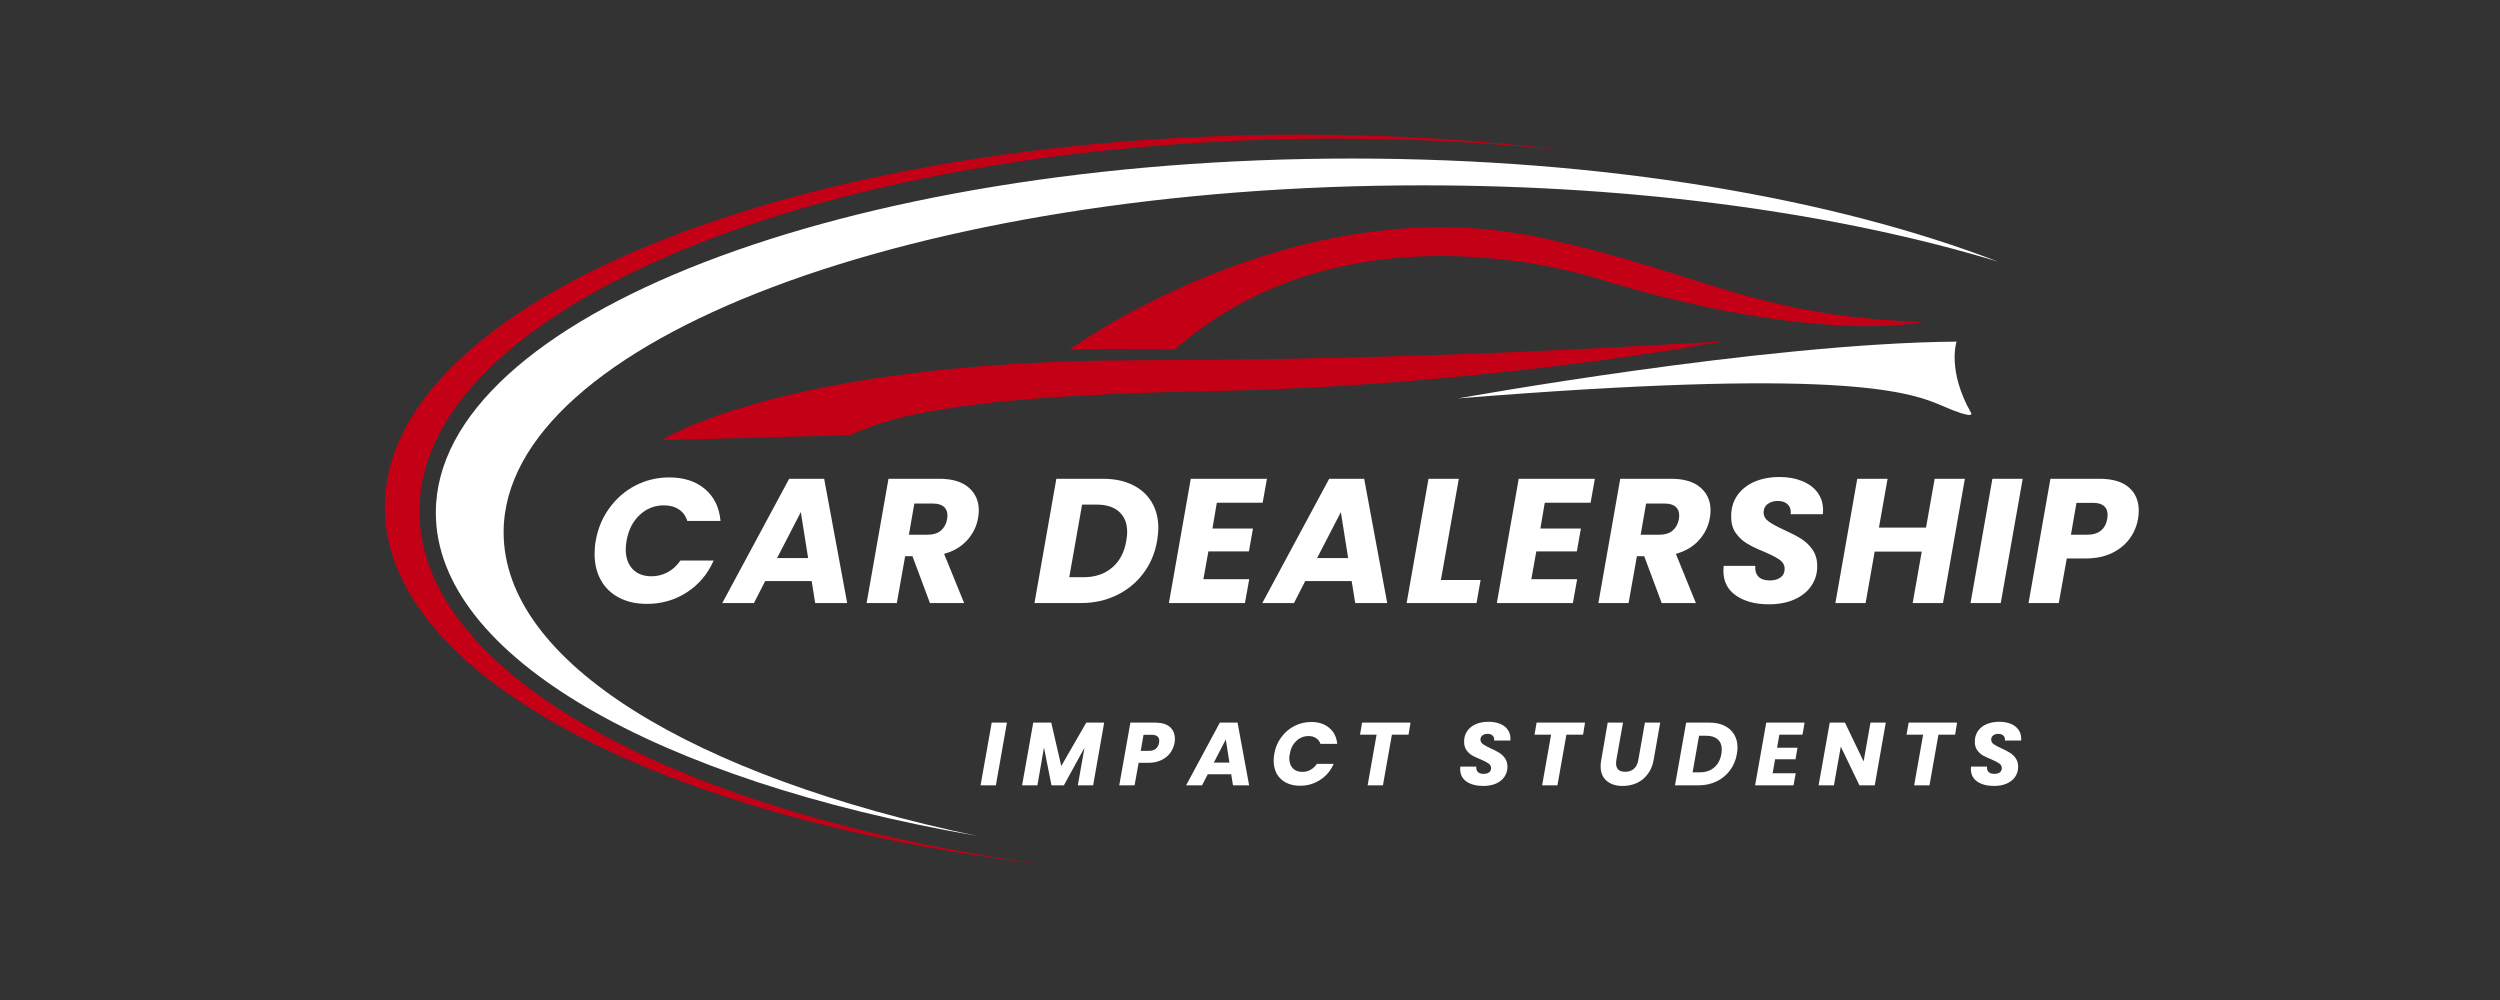 <svg xmlns="http://www.w3.org/2000/svg" xmlns:xlink="http://www.w3.org/1999/xlink" width="500" zoomAndPan="magnify" viewBox="0 0 375 150" height="200" preserveAspectRatio="xMidYMid meet" version="1.2"><rect x="0" y="0" width="375" height="150" fill="#333333" stroke="none"/><defs><clipPath id="426be2bc16"><path d="M 57.469 20.176 L 236 20.176 L 236 129.676 L 57.469 129.676 Z M 57.469 20.176 "/></clipPath><clipPath id="bd93b2e843"><path d="M 65 23 L 299.66 23 L 299.66 126 L 65 126 Z M 65 23 "/></clipPath></defs><g id="11778158fc"><path style=" stroke:none;fill-rule:nonzero;fill:#ffffff;fill-opacity:1;" d="M 293.484 51.242 C 293.484 51.242 292.023 55.543 295.672 61.957 C 295.672 61.957 296.406 63.094 291.207 60.82 C 286.016 58.547 274.973 55.219 218.719 59.762 C 218.719 59.766 264.422 51.484 293.484 51.242 Z M 293.484 51.242 "/><path style=" stroke:none;fill-rule:nonzero;fill:#c30015;fill-opacity:1;" d="M 258.254 51.242 C 258.254 51.242 222.574 57.938 181.48 58.668 C 140.383 59.398 132.43 63.172 127.477 65.281 L 99.227 66.016 C 99.227 66.016 117.664 54.18 170.215 54.039 C 216.934 53.922 245.102 51.848 258.254 51.242 Z M 258.254 51.242 "/><path style=" stroke:none;fill-rule:nonzero;fill:#c30015;fill-opacity:1;" d="M 288.328 48.316 C 288.328 48.316 273.23 51.727 241.449 42.352 C 241.449 42.352 203.336 28.594 176.184 52.457 C 176.184 52.457 166.504 52.215 160.414 52.457 C 160.414 52.457 194.305 27.707 231.16 35.656 C 255.25 40.852 262.547 47.301 288.328 48.316 Z M 288.328 48.316 "/><g clip-rule="nonzero" clip-path="url(#426be2bc16)"><path style=" stroke:none;fill-rule:nonzero;fill:#c30015;fill-opacity:1;" d="M 195.129 20.191 C 209.316 20.191 223.004 21.066 235.883 22.688 C 224.543 21.457 212.629 20.801 200.336 20.801 C 124.445 20.801 62.922 45.82 62.922 76.688 C 62.922 101.289 102 122.176 156.281 129.645 C 99.309 122.832 57.719 101.414 57.719 76.051 C 57.719 45.199 119.238 20.191 195.129 20.191 Z M 195.129 20.191 "/></g><g clip-rule="nonzero" clip-path="url(#bd93b2e843)"><path style=" stroke:none;fill-rule:nonzero;fill:#ffffff;fill-opacity:1;" d="M 202.789 23.781 C 240.617 23.781 274.871 29.691 299.723 39.254 C 276.098 32.086 246.09 27.801 213.43 27.801 C 137.277 27.801 75.543 51.105 75.543 79.855 C 75.543 99.43 104.16 116.477 146.461 125.367 C 98.66 117.051 65.375 98.48 65.375 76.902 C 65.379 47.566 126.898 23.781 202.789 23.781 Z M 202.789 23.781 "/></g><g style="fill:#ffffff;fill-opacity:1;"><g transform="translate(88.173, 90.457)"><path style="stroke:none" d="M 1.188 -9.344 C 1.508 -11.188 2.195 -12.828 3.25 -14.266 C 4.301 -15.711 5.602 -16.836 7.156 -17.641 C 8.719 -18.441 10.406 -18.844 12.219 -18.844 C 14.426 -18.844 16.211 -18.258 17.578 -17.094 C 18.953 -15.926 19.727 -14.332 19.906 -12.312 L 14.922 -12.312 C 14.691 -13.07 14.27 -13.648 13.656 -14.047 C 13.051 -14.453 12.305 -14.656 11.422 -14.656 C 10.016 -14.656 8.797 -14.172 7.766 -13.203 C 6.742 -12.242 6.094 -10.957 5.812 -9.344 C 5.727 -8.844 5.688 -8.41 5.688 -8.047 C 5.688 -6.805 6.031 -5.82 6.719 -5.094 C 7.406 -4.375 8.352 -4.016 9.562 -4.016 C 10.426 -4.016 11.234 -4.219 11.984 -4.625 C 12.734 -5.031 13.367 -5.613 13.891 -6.375 L 18.875 -6.375 C 17.988 -4.352 16.648 -2.766 14.859 -1.609 C 13.078 -0.453 11.078 0.125 8.859 0.125 C 7.273 0.125 5.891 -0.18 4.703 -0.797 C 3.516 -1.41 2.602 -2.285 1.969 -3.422 C 1.332 -4.555 1.016 -5.875 1.016 -7.375 C 1.016 -8.051 1.07 -8.707 1.188 -9.344 Z M 1.188 -9.344 "/></g></g><g style="fill:#ffffff;fill-opacity:1;"><g transform="translate(109.265, 90.457)"><path style="stroke:none" d="M 12.484 -3.297 L 5.516 -3.297 L 3.828 0 L -0.922 0 L 9.109 -18.641 L 14.359 -18.641 L 17.812 0 L 13.016 0 Z M 11.953 -6.75 L 10.859 -13.641 L 7.297 -6.75 Z M 11.953 -6.75 "/></g></g><g style="fill:#ffffff;fill-opacity:1;"><g transform="translate(129.695, 90.457)"><path style="stroke:none" d="M 11.203 -18.641 C 13.129 -18.641 14.598 -18.203 15.609 -17.328 C 16.617 -16.453 17.125 -15.312 17.125 -13.906 C 17.125 -13.5 17.086 -13.117 17.016 -12.766 C 16.805 -11.523 16.266 -10.414 15.391 -9.438 C 14.523 -8.469 13.367 -7.781 11.922 -7.375 L 14.922 0 L 9.797 0 L 7.172 -7.031 L 6.078 -7.031 L 4.828 0 L 0.297 0 L 3.578 -18.641 Z M 12.375 -12.578 C 12.406 -12.867 12.422 -13.055 12.422 -13.141 C 12.422 -13.703 12.238 -14.141 11.875 -14.453 C 11.508 -14.766 10.977 -14.922 10.281 -14.922 L 7.453 -14.922 L 6.641 -10.25 L 9.453 -10.25 C 10.285 -10.25 10.941 -10.453 11.422 -10.859 C 11.91 -11.266 12.227 -11.836 12.375 -12.578 Z M 12.375 -12.578 "/></g></g><g style="fill:#ffffff;fill-opacity:1;"><g transform="translate(147.87, 90.457)"><path style="stroke:none" d=""/></g></g><g style="fill:#ffffff;fill-opacity:1;"><g transform="translate(154.874, 90.457)"><path style="stroke:none" d="M 10.562 -18.641 C 12.281 -18.641 13.766 -18.332 15.016 -17.719 C 16.266 -17.102 17.219 -16.242 17.875 -15.141 C 18.539 -14.035 18.875 -12.738 18.875 -11.25 C 18.875 -10.738 18.812 -10.094 18.688 -9.312 C 18.375 -7.488 17.688 -5.867 16.625 -4.453 C 15.57 -3.047 14.234 -1.953 12.609 -1.172 C 10.992 -0.391 9.219 0 7.281 0 L 0.297 0 L 3.578 -18.641 Z M 7.672 -3.875 C 9.391 -3.875 10.812 -4.352 11.938 -5.312 C 13.07 -6.27 13.781 -7.602 14.062 -9.312 C 14.156 -9.844 14.203 -10.285 14.203 -10.641 C 14.203 -11.953 13.801 -12.969 13 -13.688 C 12.207 -14.406 11.078 -14.766 9.609 -14.766 L 7.438 -14.766 L 5.516 -3.875 Z M 7.672 -3.875 "/></g></g><g style="fill:#ffffff;fill-opacity:1;"><g transform="translate(175.039, 90.457)"><path style="stroke:none" d="M 7.484 -15.047 L 6.828 -11.172 L 12.906 -11.172 L 12.297 -7.75 L 6.219 -7.75 L 5.469 -3.578 L 12.344 -3.578 L 11.703 0 L 0.297 0 L 3.578 -18.641 L 15 -18.641 L 14.359 -15.047 Z M 7.484 -15.047 "/></g></g><g style="fill:#ffffff;fill-opacity:1;"><g transform="translate(190.268, 90.457)"><path style="stroke:none" d="M 12.484 -3.297 L 5.516 -3.297 L 3.828 0 L -0.922 0 L 9.109 -18.641 L 14.359 -18.641 L 17.812 0 L 13.016 0 Z M 11.953 -6.75 L 10.859 -13.641 L 7.297 -6.75 Z M 11.953 -6.75 "/></g></g><g style="fill:#ffffff;fill-opacity:1;"><g transform="translate(210.698, 90.457)"><path style="stroke:none" d="M 5.438 -3.453 L 11.391 -3.453 L 10.781 0 L 0.297 0 L 3.578 -18.641 L 8.125 -18.641 Z M 5.438 -3.453 "/></g></g><g style="fill:#ffffff;fill-opacity:1;"><g transform="translate(224.229, 90.457)"><path style="stroke:none" d="M 7.484 -15.047 L 6.828 -11.172 L 12.906 -11.172 L 12.297 -7.75 L 6.219 -7.75 L 5.469 -3.578 L 12.344 -3.578 L 11.703 0 L 0.297 0 L 3.578 -18.641 L 15 -18.641 L 14.359 -15.047 Z M 7.484 -15.047 "/></g></g><g style="fill:#ffffff;fill-opacity:1;"><g transform="translate(239.459, 90.457)"><path style="stroke:none" d="M 11.203 -18.641 C 13.129 -18.641 14.598 -18.203 15.609 -17.328 C 16.617 -16.453 17.125 -15.312 17.125 -13.906 C 17.125 -13.5 17.086 -13.117 17.016 -12.766 C 16.805 -11.523 16.266 -10.414 15.391 -9.438 C 14.523 -8.469 13.367 -7.781 11.922 -7.375 L 14.922 0 L 9.797 0 L 7.172 -7.031 L 6.078 -7.031 L 4.828 0 L 0.297 0 L 3.578 -18.641 Z M 12.375 -12.578 C 12.406 -12.867 12.422 -13.055 12.422 -13.141 C 12.422 -13.703 12.238 -14.141 11.875 -14.453 C 11.508 -14.766 10.977 -14.922 10.281 -14.922 L 7.453 -14.922 L 6.641 -10.25 L 9.453 -10.25 C 10.285 -10.25 10.941 -10.453 11.422 -10.859 C 11.91 -11.266 12.227 -11.836 12.375 -12.578 Z M 12.375 -12.578 "/></g></g><g style="fill:#ffffff;fill-opacity:1;"><g transform="translate(257.633, 90.457)"><path style="stroke:none" d="M 7.703 0.188 C 5.68 0.188 4.035 -0.25 2.766 -1.125 C 1.504 -2 0.875 -3.242 0.875 -4.859 C 0.875 -5.016 0.891 -5.254 0.922 -5.578 L 5.656 -5.578 C 5.602 -4.898 5.758 -4.363 6.125 -3.969 C 6.5 -3.582 7.066 -3.391 7.828 -3.391 C 8.516 -3.391 9.055 -3.539 9.453 -3.844 C 9.859 -4.145 10.062 -4.57 10.062 -5.125 C 10.062 -5.688 9.805 -6.145 9.297 -6.5 C 8.797 -6.852 8.016 -7.254 6.953 -7.703 C 5.93 -8.117 5.098 -8.52 4.453 -8.906 C 3.805 -9.289 3.242 -9.805 2.766 -10.453 C 2.285 -11.109 2.047 -11.93 2.047 -12.922 C 2.023 -14.148 2.32 -15.211 2.938 -16.109 C 3.562 -17.016 4.422 -17.707 5.516 -18.188 C 6.617 -18.664 7.879 -18.906 9.297 -18.906 C 10.566 -18.906 11.695 -18.703 12.688 -18.297 C 13.676 -17.898 14.445 -17.328 15 -16.578 C 15.551 -15.828 15.828 -14.938 15.828 -13.906 C 15.828 -13.645 15.816 -13.453 15.797 -13.328 L 10.969 -13.328 C 10.977 -13.398 10.984 -13.504 10.984 -13.641 C 10.984 -14.141 10.812 -14.539 10.469 -14.844 C 10.125 -15.156 9.648 -15.312 9.047 -15.312 C 8.41 -15.312 7.895 -15.156 7.5 -14.844 C 7.102 -14.539 6.906 -14.125 6.906 -13.594 C 6.906 -13.062 7.148 -12.613 7.641 -12.25 C 8.141 -11.883 8.91 -11.461 9.953 -10.984 C 10.992 -10.516 11.848 -10.07 12.516 -9.656 C 13.18 -9.25 13.754 -8.707 14.234 -8.031 C 14.711 -7.352 14.953 -6.516 14.953 -5.516 C 14.953 -4.422 14.656 -3.441 14.062 -2.578 C 13.477 -1.711 12.641 -1.035 11.547 -0.547 C 10.453 -0.055 9.172 0.188 7.703 0.188 Z M 7.703 0.188 "/></g></g><g style="fill:#ffffff;fill-opacity:1;"><g transform="translate(275.012, 90.457)"><path style="stroke:none" d="M 19.719 -18.641 L 16.438 0 L 11.891 0 L 13.25 -7.719 L 6.188 -7.719 L 4.828 0 L 0.297 0 L 3.578 -18.641 L 8.125 -18.641 L 6.828 -11.312 L 13.891 -11.312 L 15.188 -18.641 Z M 19.719 -18.641 "/></g></g><g style="fill:#ffffff;fill-opacity:1;"><g transform="translate(295.282, 90.457)"><path style="stroke:none" d="M 8.125 -18.641 L 4.828 0 L 0.297 0 L 3.578 -18.641 Z M 8.125 -18.641 "/></g></g><g style="fill:#ffffff;fill-opacity:1;"><g transform="translate(303.985, 90.457)"><path style="stroke:none" d="M 16.719 -12.641 C 16.539 -11.555 16.125 -10.566 15.469 -9.672 C 14.82 -8.773 13.938 -8.051 12.812 -7.5 C 11.688 -6.957 10.363 -6.688 8.844 -6.688 L 6.031 -6.688 L 4.828 0 L 0.297 0 L 3.578 -18.641 L 10.938 -18.641 C 12.883 -18.641 14.352 -18.207 15.344 -17.344 C 16.332 -16.488 16.828 -15.328 16.828 -13.859 C 16.828 -13.41 16.789 -13.004 16.719 -12.641 Z M 9.109 -10.25 C 10.805 -10.25 11.805 -11.047 12.109 -12.641 C 12.141 -12.922 12.156 -13.125 12.156 -13.25 C 12.156 -13.812 11.973 -14.25 11.609 -14.562 C 11.242 -14.875 10.691 -15.031 9.953 -15.031 L 7.484 -15.031 L 6.656 -10.25 Z M 9.109 -10.25 "/></g></g><g style="fill:#ffffff;fill-opacity:1;"><g transform="translate(146.945, 117.798)"><path style="stroke:none" d="M 4.094 -9.406 L 2.438 0 L 0.141 0 L 1.812 -9.406 Z M 4.094 -9.406 "/></g></g><g style="fill:#ffffff;fill-opacity:1;"><g transform="translate(153.174, 117.798)"><path style="stroke:none" d="M 12.453 -9.406 L 10.797 0 L 8.5 0 L 9.5 -5.641 L 6.406 0 L 4.547 0 L 3.422 -5.672 L 2.438 0 L 0.141 0 L 1.812 -9.406 L 4.516 -9.406 L 6.016 -2.891 L 9.766 -9.406 Z M 12.453 -9.406 "/></g></g><g style="fill:#ffffff;fill-opacity:1;"><g transform="translate(167.748, 117.798)"><path style="stroke:none" d="M 8.438 -6.375 C 8.344 -5.832 8.129 -5.332 7.797 -4.875 C 7.473 -4.426 7.023 -4.062 6.453 -3.781 C 5.891 -3.508 5.223 -3.375 4.453 -3.375 L 3.047 -3.375 L 2.438 0 L 0.141 0 L 1.812 -9.406 L 5.516 -9.406 C 6.492 -9.406 7.234 -9.188 7.734 -8.75 C 8.234 -8.312 8.484 -7.723 8.484 -6.984 C 8.484 -6.766 8.469 -6.562 8.438 -6.375 Z M 4.594 -5.172 C 5.445 -5.172 5.953 -5.57 6.109 -6.375 C 6.129 -6.52 6.141 -6.625 6.141 -6.688 C 6.141 -6.969 6.047 -7.188 5.859 -7.344 C 5.672 -7.5 5.391 -7.578 5.016 -7.578 L 3.781 -7.578 L 3.359 -5.172 Z M 4.594 -5.172 "/></g></g><g style="fill:#ffffff;fill-opacity:1;"><g transform="translate(178.384, 117.798)"><path style="stroke:none" d="M 6.297 -1.656 L 2.781 -1.656 L 1.922 0 L -0.469 0 L 4.594 -9.406 L 7.25 -9.406 L 8.984 0 L 6.562 0 Z M 6.031 -3.406 L 5.484 -6.875 L 3.688 -3.406 Z M 6.031 -3.406 "/></g></g><g style="fill:#ffffff;fill-opacity:1;"><g transform="translate(190.534, 117.798)"><path style="stroke:none" d="M 0.609 -4.719 C 0.766 -5.645 1.109 -6.469 1.641 -7.188 C 2.172 -7.914 2.828 -8.484 3.609 -8.891 C 4.398 -9.297 5.25 -9.5 6.156 -9.5 C 7.27 -9.5 8.172 -9.203 8.859 -8.609 C 9.555 -8.023 9.953 -7.227 10.047 -6.219 L 7.531 -6.219 C 7.406 -6.594 7.188 -6.879 6.875 -7.078 C 6.57 -7.285 6.203 -7.391 5.766 -7.391 C 5.055 -7.391 4.441 -7.145 3.922 -6.656 C 3.398 -6.176 3.07 -5.531 2.938 -4.719 C 2.883 -4.469 2.859 -4.25 2.859 -4.062 C 2.859 -3.438 3.031 -2.938 3.375 -2.562 C 3.727 -2.195 4.211 -2.016 4.828 -2.016 C 5.266 -2.016 5.672 -2.117 6.047 -2.328 C 6.422 -2.535 6.738 -2.832 7 -3.219 L 9.516 -3.219 C 9.066 -2.195 8.391 -1.395 7.484 -0.812 C 6.586 -0.227 5.582 0.062 4.469 0.062 C 3.664 0.062 2.961 -0.094 2.359 -0.406 C 1.766 -0.719 1.305 -1.156 0.984 -1.719 C 0.672 -2.289 0.516 -2.957 0.516 -3.719 C 0.516 -4.062 0.547 -4.395 0.609 -4.719 Z M 0.609 -4.719 "/></g></g><g style="fill:#ffffff;fill-opacity:1;"><g transform="translate(203.018, 117.798)"><path style="stroke:none" d="M 8.562 -9.406 L 8.266 -7.594 L 5.766 -7.594 L 4.422 0 L 2.125 0 L 3.469 -7.594 L 0.984 -7.594 L 1.297 -9.406 Z M 8.562 -9.406 "/></g></g><g style="fill:#ffffff;fill-opacity:1;"><g transform="translate(213.213, 117.798)"><path style="stroke:none" d=""/></g></g><g style="fill:#ffffff;fill-opacity:1;"><g transform="translate(218.585, 117.798)"><path style="stroke:none" d="M 3.891 0.094 C 2.867 0.094 2.035 -0.125 1.391 -0.562 C 0.754 -1.008 0.438 -1.641 0.438 -2.453 C 0.438 -2.535 0.445 -2.656 0.469 -2.812 L 2.859 -2.812 C 2.828 -2.469 2.906 -2.195 3.094 -2 C 3.281 -1.812 3.566 -1.719 3.953 -1.719 C 4.297 -1.719 4.566 -1.789 4.766 -1.938 C 4.973 -2.094 5.078 -2.305 5.078 -2.578 C 5.078 -2.867 4.945 -3.102 4.688 -3.281 C 4.438 -3.457 4.047 -3.66 3.516 -3.891 C 2.992 -4.098 2.566 -4.297 2.234 -4.484 C 1.91 -4.68 1.629 -4.941 1.391 -5.266 C 1.148 -5.598 1.031 -6.016 1.031 -6.516 C 1.02 -7.129 1.172 -7.664 1.484 -8.125 C 1.797 -8.582 2.227 -8.93 2.781 -9.172 C 3.332 -9.41 3.969 -9.531 4.688 -9.531 C 5.332 -9.531 5.906 -9.43 6.406 -9.234 C 6.906 -9.035 7.289 -8.742 7.562 -8.359 C 7.844 -7.984 7.984 -7.535 7.984 -7.016 C 7.984 -6.879 7.977 -6.781 7.969 -6.719 L 5.531 -6.719 C 5.539 -6.758 5.547 -6.812 5.547 -6.875 C 5.547 -7.125 5.457 -7.328 5.281 -7.484 C 5.102 -7.641 4.863 -7.719 4.562 -7.719 C 4.238 -7.719 3.977 -7.641 3.781 -7.484 C 3.582 -7.328 3.484 -7.117 3.484 -6.859 C 3.484 -6.586 3.609 -6.359 3.859 -6.172 C 4.109 -5.992 4.492 -5.785 5.016 -5.547 C 5.547 -5.305 5.977 -5.082 6.312 -4.875 C 6.645 -4.664 6.93 -4.391 7.172 -4.047 C 7.41 -3.703 7.531 -3.281 7.531 -2.781 C 7.531 -2.227 7.383 -1.734 7.094 -1.297 C 6.801 -0.859 6.379 -0.516 5.828 -0.266 C 5.273 -0.023 4.629 0.094 3.891 0.094 Z M 3.891 0.094 "/></g></g><g style="fill:#ffffff;fill-opacity:1;"><g transform="translate(229.194, 117.798)"><path style="stroke:none" d="M 8.562 -9.406 L 8.266 -7.594 L 5.766 -7.594 L 4.422 0 L 2.125 0 L 3.469 -7.594 L 0.984 -7.594 L 1.297 -9.406 Z M 8.562 -9.406 "/></g></g><g style="fill:#ffffff;fill-opacity:1;"><g transform="translate(239.389, 117.798)"><path style="stroke:none" d="M 4.062 -9.406 L 3.062 -3.797 C 3.031 -3.555 3.016 -3.395 3.016 -3.312 C 3.016 -2.895 3.129 -2.578 3.359 -2.359 C 3.586 -2.141 3.93 -2.031 4.391 -2.031 C 4.93 -2.031 5.367 -2.18 5.703 -2.484 C 6.047 -2.797 6.266 -3.234 6.359 -3.797 L 7.344 -9.406 L 9.641 -9.406 L 8.656 -3.797 C 8.5 -2.941 8.191 -2.223 7.734 -1.641 C 7.285 -1.055 6.738 -0.617 6.094 -0.328 C 5.445 -0.047 4.742 0.094 3.984 0.094 C 3.004 0.094 2.211 -0.16 1.609 -0.672 C 1.004 -1.18 0.703 -1.914 0.703 -2.875 C 0.703 -3.164 0.734 -3.473 0.797 -3.797 L 1.766 -9.406 Z M 4.062 -9.406 "/></g></g><g style="fill:#ffffff;fill-opacity:1;"><g transform="translate(251.11, 117.798)"><path style="stroke:none" d="M 5.328 -9.406 C 6.191 -9.406 6.938 -9.25 7.562 -8.938 C 8.195 -8.625 8.68 -8.188 9.016 -7.625 C 9.348 -7.07 9.516 -6.422 9.516 -5.672 C 9.516 -5.422 9.484 -5.098 9.422 -4.703 C 9.266 -3.785 8.922 -2.969 8.391 -2.25 C 7.859 -1.531 7.18 -0.973 6.359 -0.578 C 5.547 -0.191 4.648 0 3.672 0 L 0.141 0 L 1.812 -9.406 Z M 3.875 -1.953 C 4.738 -1.953 5.453 -2.191 6.016 -2.672 C 6.586 -3.16 6.945 -3.836 7.094 -4.703 C 7.133 -4.973 7.156 -5.195 7.156 -5.375 C 7.156 -6.031 6.953 -6.535 6.547 -6.891 C 6.148 -7.254 5.582 -7.438 4.844 -7.438 L 3.75 -7.438 L 2.781 -1.953 Z M 3.875 -1.953 "/></g></g><g style="fill:#ffffff;fill-opacity:1;"><g transform="translate(263.125, 117.798)"><path style="stroke:none" d="M 3.781 -7.594 L 3.438 -5.641 L 6.5 -5.641 L 6.203 -3.906 L 3.141 -3.906 L 2.766 -1.812 L 6.234 -1.812 L 5.906 0 L 0.141 0 L 1.812 -9.406 L 7.562 -9.406 L 7.25 -7.594 Z M 3.781 -7.594 "/></g></g><g style="fill:#ffffff;fill-opacity:1;"><g transform="translate(272.65, 117.798)"><path style="stroke:none" d="M 8.562 0 L 6.266 0 L 3.469 -5.797 L 2.438 0 L 0.141 0 L 1.812 -9.406 L 4.094 -9.406 L 6.891 -3.578 L 7.922 -9.406 L 10.219 -9.406 Z M 8.562 0 "/></g></g><g style="fill:#ffffff;fill-opacity:1;"><g transform="translate(285, 117.798)"><path style="stroke:none" d="M 8.562 -9.406 L 8.266 -7.594 L 5.766 -7.594 L 4.422 0 L 2.125 0 L 3.469 -7.594 L 0.984 -7.594 L 1.297 -9.406 Z M 8.562 -9.406 "/></g></g><g style="fill:#ffffff;fill-opacity:1;"><g transform="translate(295.194, 117.798)"><path style="stroke:none" d="M 3.891 0.094 C 2.867 0.094 2.035 -0.125 1.391 -0.562 C 0.754 -1.008 0.438 -1.641 0.438 -2.453 C 0.438 -2.535 0.445 -2.656 0.469 -2.812 L 2.859 -2.812 C 2.828 -2.469 2.906 -2.195 3.094 -2 C 3.281 -1.812 3.566 -1.719 3.953 -1.719 C 4.297 -1.719 4.566 -1.789 4.766 -1.938 C 4.973 -2.094 5.078 -2.305 5.078 -2.578 C 5.078 -2.867 4.945 -3.102 4.688 -3.281 C 4.438 -3.457 4.047 -3.66 3.516 -3.891 C 2.992 -4.098 2.566 -4.297 2.234 -4.484 C 1.91 -4.68 1.629 -4.941 1.391 -5.266 C 1.148 -5.598 1.031 -6.016 1.031 -6.516 C 1.02 -7.129 1.172 -7.664 1.484 -8.125 C 1.797 -8.582 2.227 -8.93 2.781 -9.172 C 3.332 -9.41 3.969 -9.531 4.688 -9.531 C 5.332 -9.531 5.906 -9.43 6.406 -9.234 C 6.906 -9.035 7.289 -8.742 7.562 -8.359 C 7.844 -7.984 7.984 -7.535 7.984 -7.016 C 7.984 -6.879 7.977 -6.781 7.969 -6.719 L 5.531 -6.719 C 5.539 -6.758 5.547 -6.812 5.547 -6.875 C 5.547 -7.125 5.457 -7.328 5.281 -7.484 C 5.102 -7.641 4.863 -7.719 4.562 -7.719 C 4.238 -7.719 3.977 -7.641 3.781 -7.484 C 3.582 -7.328 3.484 -7.117 3.484 -6.859 C 3.484 -6.586 3.609 -6.359 3.859 -6.172 C 4.109 -5.992 4.492 -5.785 5.016 -5.547 C 5.547 -5.305 5.977 -5.082 6.312 -4.875 C 6.645 -4.664 6.93 -4.391 7.172 -4.047 C 7.41 -3.703 7.531 -3.281 7.531 -2.781 C 7.531 -2.227 7.383 -1.734 7.094 -1.297 C 6.801 -0.859 6.379 -0.516 5.828 -0.266 C 5.273 -0.023 4.629 0.094 3.891 0.094 Z M 3.891 0.094 "/></g></g></g></svg>